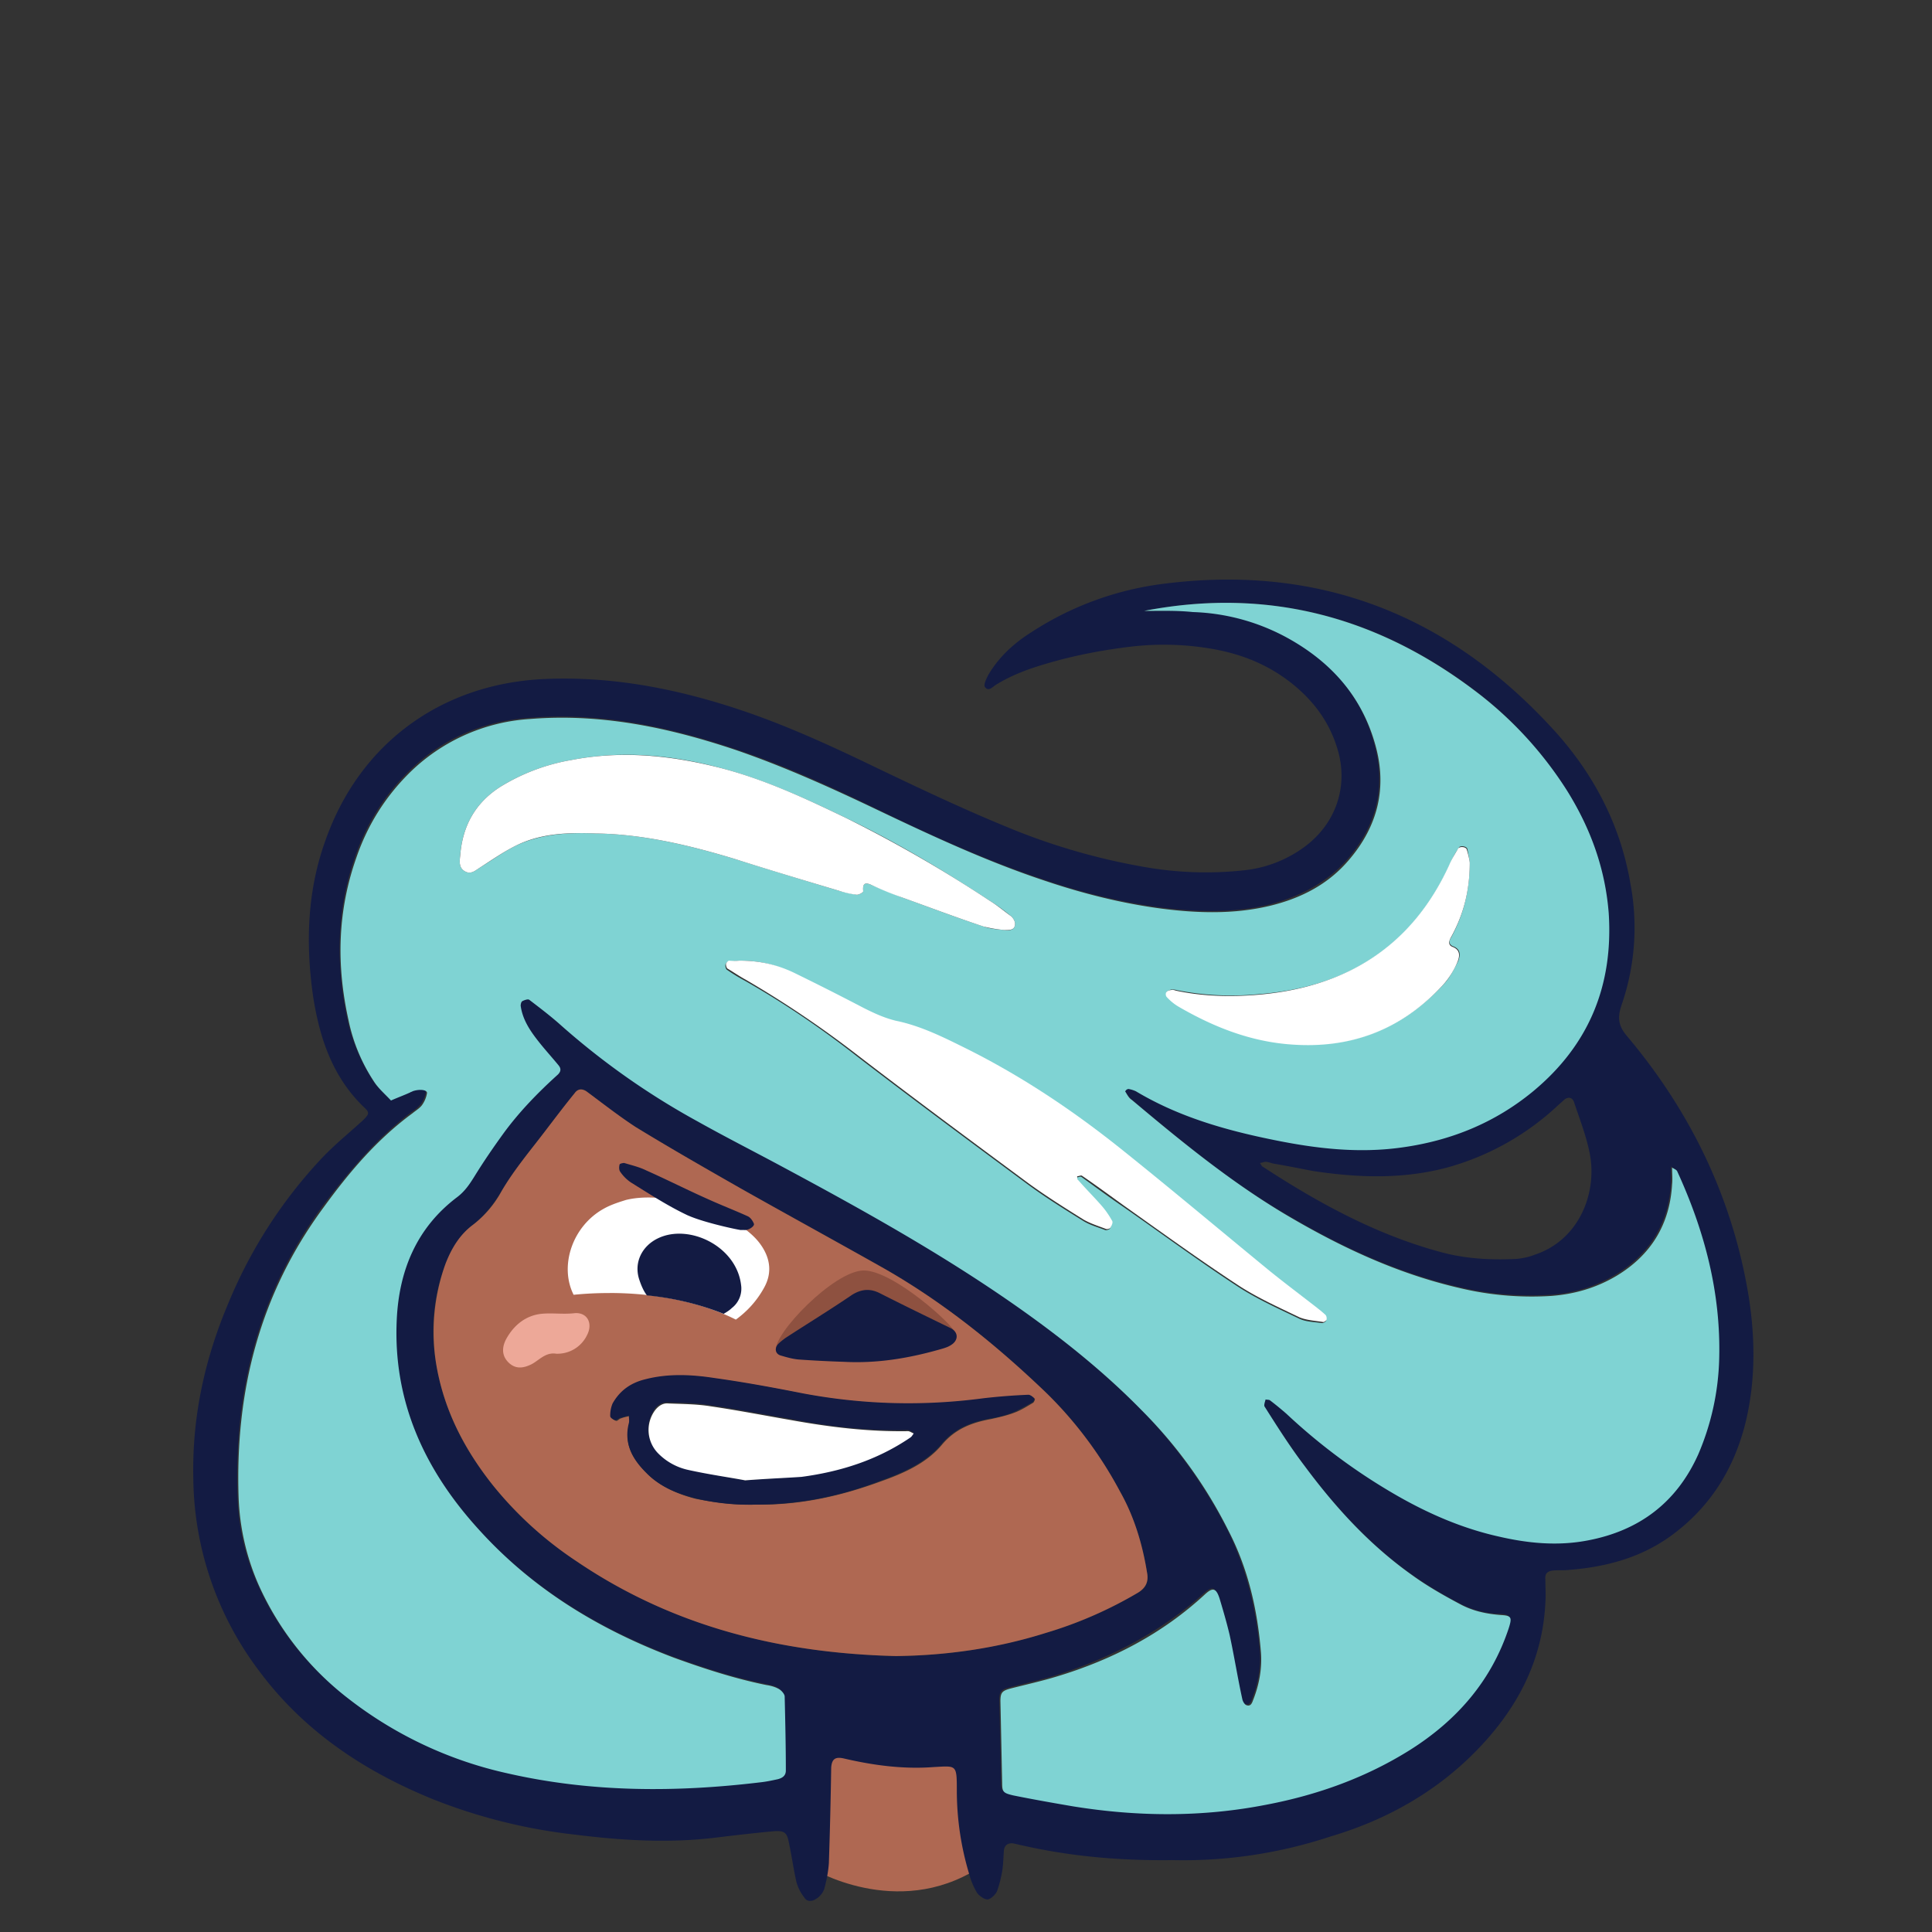 <svg width="40" height="40" viewBox="0 0 40 40" xmlns="http://www.w3.org/2000/svg" xmlns:xlink="http://www.w3.org/1999/xlink"><rect x="0" y="0" width="40" height="40" fill="#333333" stroke="none"/><defs><path id="a" d="M0 0h40v40H0z"/></defs><g fill="none" fill-rule="evenodd"><mask id="b" fill="#fff"><use xlink:href="#a"/></mask><g mask="url(#b)" fill-rule="nonzero"><path d="M16.8 38.68s1.758 1.077 3.455 0c-.036-2.035.65-2.885-1.348-3.029-1.999-.143-2.227.623-2.227.623l.12 2.405z" fill="#AF6852"/><path d="M24.253 38.512c-1.12.012-2.12-.084-3.118-.311l-.157-.036c-.108-.012-.18.036-.193.143-.012.144-.012.288-.036.431-.024.144-.06.288-.108.42-.036.07-.12.155-.193.167-.072 0-.168-.072-.216-.132a1.525 1.525 0 01-.17-.407 5.995 5.995 0 01-.252-1.735c0-.527-.012-.491-.481-.467-.627.048-1.253-.036-1.867-.18-.168-.035-.24.012-.253.192a108.45 108.45 0 01-.048 1.975c-.012.18-.048.359-.096.538a.399.399 0 01-.169.204c-.084.06-.192.06-.24-.024a.882.882 0 01-.169-.335c-.06-.264-.096-.539-.156-.814-.037-.204-.097-.24-.301-.228-.398.036-.807.084-1.204.132-.976.12-1.951.06-2.914-.06a11.361 11.361 0 01-2.938-.73c-1.445-.586-2.697-1.424-3.624-2.68a6.713 6.713 0 01-1.348-3.986c-.025-1.269.24-2.466.734-3.627a9.873 9.873 0 011.89-2.944c.277-.3.59-.55.891-.826.12-.12.145-.155.024-.263-.662-.634-.927-1.448-1.06-2.31-.156-1.101-.12-2.19.266-3.244.71-1.986 2.384-3.207 4.49-3.315 1.494-.072 2.926.228 4.323.718.879.311 1.734.706 2.577 1.113.878.42 1.757.838 2.66 1.21a13.34 13.34 0 002.962.86 7.298 7.298 0 001.975.06 2.56 2.56 0 001.228-.454c.686-.479.975-1.28.722-2.083-.18-.586-.542-1.04-1.023-1.4-.482-.359-1.023-.562-1.613-.658a5.849 5.849 0 00-1.65-.036c-.59.072-1.156.18-1.722.347-.373.108-.734.24-1.06.443-.06.036-.156.155-.228.036-.024-.048.036-.168.072-.24.217-.37.53-.658.891-.885a6.473 6.473 0 012.661-.994c3.287-.443 6.008.635 8.2 3.064.794.886 1.336 1.927 1.54 3.112a4.91 4.91 0 01-.18 2.537c-.084.252-.072.42.108.635 1.313 1.556 2.18 3.339 2.517 5.35.144.885.156 1.783-.06 2.669-.241.957-.735 1.747-1.542 2.334-.626.454-1.348.646-2.119.706-.108.012-.216 0-.325.012-.108.012-.168.06-.156.18 0 .167.012.322 0 .49-.06 1.197-.578 2.178-1.397 3.028-.843.874-1.878 1.46-3.046 1.807a9.687 9.687 0 01-3.3.49zm-.566-25.864c.325 0 .662-.012.987 0 .735.024 1.421.227 2.047.586.867.491 1.481 1.21 1.734 2.179.24.873.048 1.663-.542 2.357-.433.503-1 .79-1.637.958-.747.18-1.505.155-2.252.06a12.82 12.82 0 01-2.408-.575c-1.192-.395-2.324-.91-3.455-1.46-.964-.467-1.927-.91-2.938-1.245-1.385-.466-2.805-.766-4.274-.646-.976.072-1.818.443-2.505 1.125a4.485 4.485 0 00-1.095 1.76c-.386 1.1-.398 2.226-.157 3.35.096.455.277.874.518 1.257.096.156.24.276.361.407.132-.06.265-.107.397-.167.012-.012.036-.012.049-.024.12-.048.3-.024.3.036a.592.592 0 01-.096.239.737.737 0 01-.204.18c-.735.55-1.3 1.232-1.843 1.95-1.312 1.784-1.83 3.806-1.757 5.997a4.71 4.71 0 00.409 1.807 6.037 6.037 0 001.854 2.358c.987.778 2.095 1.28 3.311 1.556 1.746.395 3.504.395 5.262.18.108-.013.216-.037.325-.06.108-.013.168-.072.168-.18 0-.515-.012-1.03-.024-1.532 0-.06-.072-.132-.12-.156-.072-.048-.169-.06-.265-.084-.65-.131-1.276-.335-1.902-.562-1.554-.586-2.938-1.424-4.058-2.67-1.108-1.232-1.758-2.656-1.686-4.344.049-1.005.41-1.89 1.253-2.525.156-.12.252-.251.349-.419.192-.311.397-.622.614-.91.325-.442.71-.837 1.12-1.208.06-.06.072-.12.012-.192-.157-.18-.313-.359-.458-.55-.156-.204-.289-.431-.325-.683 0-.035.012-.083.036-.095a.208.208 0 01.145-.024c.204.155.409.31.602.479.879.777 1.842 1.46 2.877 2.034.578.311 1.168.623 1.746.934 1.65.885 3.287 1.795 4.828 2.872.94.658 1.818 1.365 2.625 2.178a10.181 10.181 0 011.794 2.49c.397.802.602 1.652.674 2.525.024.335-.036.659-.157.97-.024.06-.048.155-.144.12-.036-.013-.084-.072-.084-.12-.085-.443-.169-.898-.265-1.34a5.207 5.207 0 00-.205-.743c-.072-.227-.132-.24-.3-.096-.892.802-1.927 1.34-3.06 1.7-.312.096-.637.168-.962.251-.18.048-.217.084-.217.264l.036 1.7c0 .179.024.203.229.25.41.084.83.168 1.24.228 1.336.227 2.673.227 4.01-.036 1.059-.203 2.058-.563 2.973-1.137.963-.61 1.662-1.424 2.035-2.513.072-.228.06-.264-.169-.276a1.843 1.843 0 01-.842-.227 8.33 8.33 0 01-.988-.599c-.879-.622-1.589-1.412-2.227-2.262-.289-.395-.554-.813-.83-1.232-.025-.036.011-.096.023-.144.036.012.073 0 .097.024.12.084.228.18.337.275.698.659 1.469 1.221 2.3 1.7.65.383 1.348.67 2.082.838.614.143 1.228.203 1.854.083 1.072-.215 1.843-.79 2.288-1.783a5.07 5.07 0 00.434-1.975c.036-1.364-.301-2.645-.867-3.878-.012-.024-.049-.035-.109-.083v.347c-.048.826-.433 1.46-1.144 1.89a2.97 2.97 0 01-1.36.42 6.419 6.419 0 01-1.914-.168c-1.289-.3-2.457-.85-3.588-1.52-1.144-.67-2.168-1.52-3.179-2.37-.048-.048-.084-.107-.132-.167 0-.012.012-.024.012-.036a.092.092 0 01.048-.024c.048.012.108.024.156.048.88.526 1.855.802 2.842 1.005.879.18 1.77.287 2.685.156 1.011-.144 1.914-.503 2.697-1.161 1.156-.958 1.661-2.202 1.565-3.687-.06-.921-.361-1.747-.855-2.525a7.663 7.663 0 00-1.794-1.987c-2.035-1.58-4.346-2.226-6.947-1.723zm-5.141 21.639a10.759 10.759 0 003.106-.479 8.52 8.52 0 001.915-.838c.168-.095.216-.227.18-.418a5.12 5.12 0 00-.554-1.664c-.421-.754-.915-1.46-1.54-2.059-1.024-.981-2.12-1.867-3.36-2.573-.975-.55-1.962-1.09-2.938-1.64a80.051 80.051 0 01-2.191-1.28c-.361-.216-.686-.491-1.023-.742-.097-.072-.181-.048-.241.036-.193.239-.385.49-.578.742-.325.43-.674.837-.94 1.292-.168.276-.348.503-.59.694-.264.204-.445.491-.565.802a3.91 3.91 0 00-.18 2.167c.168.91.577 1.687 1.143 2.405.494.623 1.084 1.137 1.746 1.592 1.987 1.34 4.202 1.903 6.61 1.963zm8.645-10.042c-.253-.047-.542-.107-.831-.155-.048-.012-.108-.036-.157-.036-.036 0-.084.024-.12.024.024.024.036.072.072.084 1.156.754 2.36 1.412 3.709 1.77.505.133 1.01.157 1.529.133.12-.012.252-.036.373-.084.951-.311 1.312-1.317 1.144-2.119-.073-.359-.205-.694-.325-1.053-.037-.096-.133-.108-.217-.024-.036.036-.084.072-.12.108a5.485 5.485 0 01-2.288 1.28c-.903.24-1.818.216-2.77.072z" fill="#131B43"/><path d="M23.687 12.648c2.6-.503 4.912.144 6.971 1.747a7.86 7.86 0 011.794 1.987c.482.778.783 1.604.855 2.526.096 1.496-.41 2.728-1.565 3.686-.783.646-1.686 1.017-2.697 1.16-.915.132-1.806.025-2.685-.155-1-.203-1.963-.479-2.842-1.005a.602.602 0 00-.156-.048.091.091 0 00-.048.024c-.012.012-.024.036-.012.036.036.06.072.131.132.167 1.011.85 2.035 1.688 3.179 2.37 1.131.67 2.3 1.22 3.588 1.52a6.422 6.422 0 001.914.168c.482-.036.939-.168 1.36-.42.71-.43 1.096-1.064 1.144-1.89.012-.108 0-.216 0-.347.06.036.097.048.109.083.565 1.233.903 2.514.866 3.878a5.345 5.345 0 01-.433 1.975c-.445.993-1.216 1.58-2.288 1.783-.626.12-1.24.06-1.854-.083-.746-.168-1.433-.467-2.083-.838a12.266 12.266 0 01-2.3-1.7 6.748 6.748 0 00-.336-.275c-.025-.024-.073-.012-.097-.024-.012.048-.036.108-.024.144.265.419.53.838.83 1.232.639.862 1.35 1.64 2.228 2.263.313.227.65.418.988.598.265.144.541.203.842.227.23.012.241.048.169.276-.361 1.089-1.072 1.903-2.035 2.513-.915.575-1.914.934-2.974 1.137-1.336.263-2.673.251-4.009.036-.421-.072-.83-.144-1.24-.227-.205-.048-.229-.072-.229-.252l-.036-1.7c0-.179.036-.215.217-.263.325-.083.65-.155.963-.251 1.144-.347 2.18-.886 3.058-1.7.157-.143.229-.131.301.096.072.24.145.49.205.742.096.443.168.898.265 1.34.012.049.048.108.084.12.096.036.12-.06.144-.12.12-.31.181-.634.157-.969-.072-.885-.265-1.735-.674-2.525a9.584 9.584 0 00-1.794-2.49c-.795-.813-1.686-1.52-2.625-2.178-1.541-1.077-3.179-1.987-4.828-2.872-.578-.311-1.168-.61-1.746-.934a15.436 15.436 0 01-2.877-2.034c-.193-.168-.398-.324-.602-.48-.025-.023-.097 0-.145.025-.024.012-.036.06-.036.096.036.263.169.478.325.682.145.191.301.359.458.55.06.072.048.132-.012.192-.41.37-.795.766-1.12 1.209-.217.299-.422.598-.614.91-.097.155-.193.298-.35.418-.842.634-1.203 1.52-1.252 2.525-.084 1.688.566 3.112 1.686 4.345 1.12 1.245 2.504 2.083 4.058 2.669.626.227 1.252.43 1.902.563.084.012.18.035.265.083.06.036.12.108.12.156.012.515.024 1.03.024 1.532 0 .108-.072.155-.168.18-.109.023-.217.047-.325.06-1.77.215-3.528.215-5.262-.18a8.265 8.265 0 01-3.311-1.556 6.15 6.15 0 01-1.854-2.358 4.942 4.942 0 01-.41-1.807c-.072-2.19.434-4.201 1.758-5.996.53-.73 1.108-1.413 1.842-1.951.073-.06.157-.108.205-.18a.591.591 0 00.096-.24c0-.071-.168-.083-.3-.035-.013.012-.037.012-.049.024-.132.06-.265.108-.397.167-.12-.131-.265-.251-.361-.407a3.61 3.61 0 01-.518-1.256c-.253-1.137-.229-2.25.157-3.351.228-.67.59-1.257 1.095-1.76a3.9 3.9 0 012.505-1.125c1.48-.12 2.89.18 4.274.646 1.011.348 1.986.79 2.938 1.245 1.131.539 2.263 1.065 3.455 1.46.783.264 1.59.467 2.408.575.747.096 1.505.12 2.252-.06.638-.156 1.204-.443 1.637-.958.59-.694.783-1.484.542-2.357-.265-.97-.867-1.676-1.734-2.179a4.358 4.358 0 00-2.047-.586c-.349-.036-.674-.024-1.011-.024zm-11.354 4.608c.963.012 1.927.24 2.878.527.722.227 1.432.442 2.155.658.12.036.253.06.373.084.048 0 .133-.048.133-.072-.013-.132.012-.204.168-.132l.614.251c.566.204 1.132.42 1.71.61.132.049.289.06.433.073.085.012.205.012.217-.108.012-.06-.036-.144-.084-.18a3.83 3.83 0 00-.446-.323c-.951-.622-1.926-1.209-2.95-1.7-.842-.406-1.697-.801-2.6-1.04-1.024-.276-2.06-.372-3.107-.168a4.125 4.125 0 00-1.48.562c-.518.336-.771.814-.82 1.413-.011.12-.035.263.11.335.12.06.204-.024.3-.084.253-.156.482-.323.747-.455.505-.24 1.06-.275 1.65-.251zm2.974 2.633c-.012 0-.12.012-.229.024-.024 0-.06.036-.06.072s.012.084.036.095c.12.084.24.156.373.228.82.467 1.59.993 2.324 1.568 1.168.897 2.348 1.771 3.528 2.645.373.275.758.514 1.144.754.132.084.3.131.457.191.024.012.084-.012.097-.024.024-.048.048-.107.036-.143a1.814 1.814 0 00-.217-.311c-.157-.18-.325-.348-.482-.527-.012-.024-.012-.06-.024-.084.036 0 .072-.024.097-.012.3.216.59.431.89.635.771.538 1.518 1.089 2.3 1.603.41.276.867.479 1.313.694.144.072.313.072.481.096.024 0 .072-.024.084-.048.012-.024 0-.083-.024-.095a2.101 2.101 0 00-.168-.144c-.337-.263-.674-.515-1-.778-1.035-.85-2.058-1.711-3.106-2.55a16.85 16.85 0 00-3.287-2.106c-.433-.215-.867-.407-1.336-.514a2.253 2.253 0 01-.662-.264c-.494-.251-.976-.502-1.47-.742-.3-.167-.637-.263-1.095-.263zm15.122-2.035c0-.024-.024-.143-.048-.275-.012-.06-.156-.084-.18-.024a1.8 1.8 0 00-.181.335c-.77 1.7-2.12 2.55-3.961 2.693a5.784 5.784 0 01-1.698-.084c-.036-.012-.072-.012-.108-.012a.244.244 0 00-.097.048c-.012.024-.012.084.012.096.085.072.157.144.253.203.723.407 1.481.707 2.324.778 1.264.096 2.3-.323 3.155-1.244.12-.132.204-.3.289-.467.048-.12.06-.251-.109-.311-.084-.036-.084-.108-.036-.18.24-.443.385-.933.385-1.556z" fill="#7FD3D3"/><path d="M18.546 34.287c-2.42-.06-4.636-.623-6.61-1.963a7.604 7.604 0 01-1.746-1.592c-.566-.718-.975-1.496-1.144-2.405a4.143 4.143 0 01.18-2.167c.121-.311.29-.598.567-.802a2.19 2.19 0 00.59-.694c.265-.455.614-.862.939-1.292.193-.252.373-.491.578-.742.06-.084.144-.096.24-.036.338.25.675.514 1.024.742.722.442 1.457.861 2.191 1.28.976.55 1.963 1.09 2.938 1.64 1.24.706 2.336 1.592 3.36 2.573a8.314 8.314 0 011.54 2.059c.29.514.458 1.077.554 1.663.036.18-.012.312-.18.42a8.524 8.524 0 01-1.915.837c-1.023.323-2.07.467-3.106.479zm-2.89-3.136c.927.012 1.758-.18 2.577-.479.47-.167.939-.37 1.264-.754.277-.335.626-.466 1.023-.538.157-.036.326-.072.482-.132.133-.048.265-.132.385-.203.024-.012.049-.084.036-.084-.036-.036-.084-.072-.12-.072-.313.024-.626.036-.927.072a11.786 11.786 0 01-3.78-.108c-.59-.12-1.193-.227-1.795-.311-.47-.072-.95-.096-1.42.024-.301.072-.542.227-.687.503a.606.606 0 00-.048.263c0 .024.06.072.109.084.024.012.06-.036.096-.048.06-.024.12-.036.18-.048 0 .048.013.108 0 .156-.12.43.073.742.362 1.029.277.275.638.43 1.011.526.422.084.855.132 1.252.12z" fill="#AF6852"/><path d="M12.333 17.256c-.59-.024-1.143 0-1.65.251-.264.132-.505.3-.746.455-.096.06-.18.144-.3.084-.145-.072-.121-.216-.109-.335.048-.599.301-1.077.819-1.413a4.126 4.126 0 011.48-.562c1.048-.204 2.084-.096 3.107.168.915.239 1.758.634 2.6 1.04a27.669 27.669 0 012.95 1.7c.157.096.301.216.446.323.048.036.096.12.084.18-.012.12-.132.108-.217.108a2.723 2.723 0 01-.433-.072c-.578-.192-1.144-.407-1.71-.61a6.625 6.625 0 01-.614-.252c-.156-.072-.18 0-.168.132 0 .024-.085.072-.133.072a1.883 1.883 0 01-.373-.084c-.722-.216-1.445-.431-2.155-.658-.951-.288-1.914-.515-2.878-.527zM15.307 19.889c.458 0 .795.095 1.108.239.493.24.987.49 1.469.742.216.108.421.204.662.263.47.096.903.3 1.336.515 1.18.575 2.264 1.293 3.287 2.107 1.048.837 2.071 1.699 3.107 2.549.325.263.662.515.999.778.06.048.12.096.169.143.024.024.024.072.024.096-.012.024-.06.06-.085.048-.156-.024-.337-.036-.481-.096-.446-.215-.903-.419-1.313-.694-.782-.515-1.54-1.065-2.3-1.604-.3-.215-.59-.43-.89-.634-.024-.012-.06.012-.097.012 0 .036 0 .072.025.084.156.18.325.347.481.526.084.096.157.204.217.312.024.035-.012.107-.036.143-.012.024-.073.036-.097.024-.156-.06-.313-.108-.457-.191-.385-.24-.783-.491-1.144-.754-1.18-.874-2.36-1.748-3.528-2.645a21.328 21.328 0 00-2.323-1.568c-.133-.072-.253-.156-.374-.228-.024-.012-.036-.06-.036-.095 0-.024.036-.06.06-.072.097.012.205 0 .217 0zM30.43 17.854c0 .623-.145 1.114-.398 1.568-.036.072-.048.144.036.18.169.06.157.191.109.311a1.689 1.689 0 01-.29.467c-.842.921-1.89 1.34-3.154 1.245-.843-.06-1.601-.36-2.324-.778a1.045 1.045 0 01-.252-.204c-.025-.024-.025-.072-.013-.096.013-.024.06-.048.097-.048.036-.011.072 0 .108.012.566.12 1.132.132 1.698.084 1.83-.155 3.19-1.005 3.96-2.693.05-.12.121-.227.182-.335.036-.048.168-.036.18.024.036.12.06.24.06.263z" fill="#FFF"/><path d="M15.657 31.151a4.692 4.692 0 01-1.265-.131c-.373-.096-.734-.24-1.011-.527-.289-.287-.47-.61-.361-1.03.012-.047 0-.107 0-.155-.06.012-.12.036-.18.048-.037.012-.073.048-.097.048-.036-.012-.109-.048-.109-.084a.64.64 0 01.049-.263c.156-.276.385-.431.686-.503.47-.12.951-.096 1.42-.024.603.084 1.193.192 1.795.311 1.252.24 2.516.276 3.78.108.313-.036.626-.06.927-.072.036 0 .085.036.12.072.013.012-.011.072-.035.084-.133.072-.253.143-.386.203a2.21 2.21 0 01-.481.132c-.398.072-.747.203-1.024.538-.325.383-.794.587-1.264.755-.807.31-1.65.49-2.564.49zm-.23-.502c.47-.036.82-.048 1.157-.096.806-.108 1.565-.347 2.251-.814.024-.024.048-.048.072-.084-.036-.012-.084-.048-.12-.048-.807.024-1.613-.072-2.408-.227-.554-.096-1.12-.204-1.674-.287-.289-.048-.578-.048-.879-.06a.323.323 0 00-.276.143c-.193.3-.17.647.072.898.168.18.385.287.614.335.445.12.879.18 1.192.24z" fill="#131B43"/><path d="M15.428 30.649c-.313-.06-.747-.12-1.18-.216a1.243 1.243 0 01-.614-.335.689.689 0 01-.073-.898c.073-.095.169-.155.277-.143.29.012.59.012.88.06.565.083 1.119.191 1.673.287.794.143 1.589.24 2.408.227.036 0 .084.036.12.048-.024.024-.036.06-.072.084-.686.467-1.445.706-2.252.814-.349.024-.698.036-1.167.072z" fill="#FFF"/><path d="M11.514 28.027c-.216-.035-.349.132-.505.216-.169.084-.325.108-.47-.024-.168-.156-.144-.347-.048-.515.157-.275.397-.466.71-.502.217-.024.446.012.675-.012.277-.036.409.203.277.454a.679.679 0 01-.639.383z" fill="#EDA898"/><path d="M12.622 26.77c1.024 0 1.95.216 2.613.551.229-.167.434-.383.59-.67.169-.311.12-.622-.096-.91-.458-.61-1.89-1.113-2.77-.897-.072.024-.288.084-.457.18-.65.358-.927 1.184-.626 1.783a7.41 7.41 0 01.746-.036z" fill="#FFF"/><path d="M15.343 26.603c-.096-.802-1.071-1.269-1.71-.97-.337.156-.517.503-.397.862.036.108.084.228.157.324.602.06 1.143.203 1.589.383.06-.036.12-.072.169-.12a.508.508 0 00.192-.479zM14.248 25.167c-.41-.192-.795-.443-1.18-.682a.827.827 0 01-.229-.228c-.024-.036-.024-.096-.012-.143 0-.024.072-.036.096-.036.157.048.313.083.458.155.433.192.855.407 1.288.599.265.12.542.227.807.347.06.024.108.096.132.155.024.048-.108.144-.204.132h-.06c.011.012-.747-.144-1.096-.3z" fill="#131B43"/><path d="M17.57 28.087s-1.444.096-1.504-.12c-.073-.335 1.204-1.663 1.818-1.663.614 0 1.878 1.149 1.89 1.292.024.132-2.203.491-2.203.491z" fill="#8E5140"/><path d="M17.475 28.195a24.397 24.397 0 01-.94-.048c-.132-.012-.252-.048-.373-.083-.12-.036-.132-.168-.036-.252.036-.036.084-.072.132-.108.458-.299.928-.586 1.385-.897.193-.12.373-.132.566-.036.494.251.987.49 1.48.73.157.084.157.251 0 .347-.071.048-.168.072-.252.096-.638.18-1.288.287-1.962.251z" fill="#131B43"/></g></g></svg>
